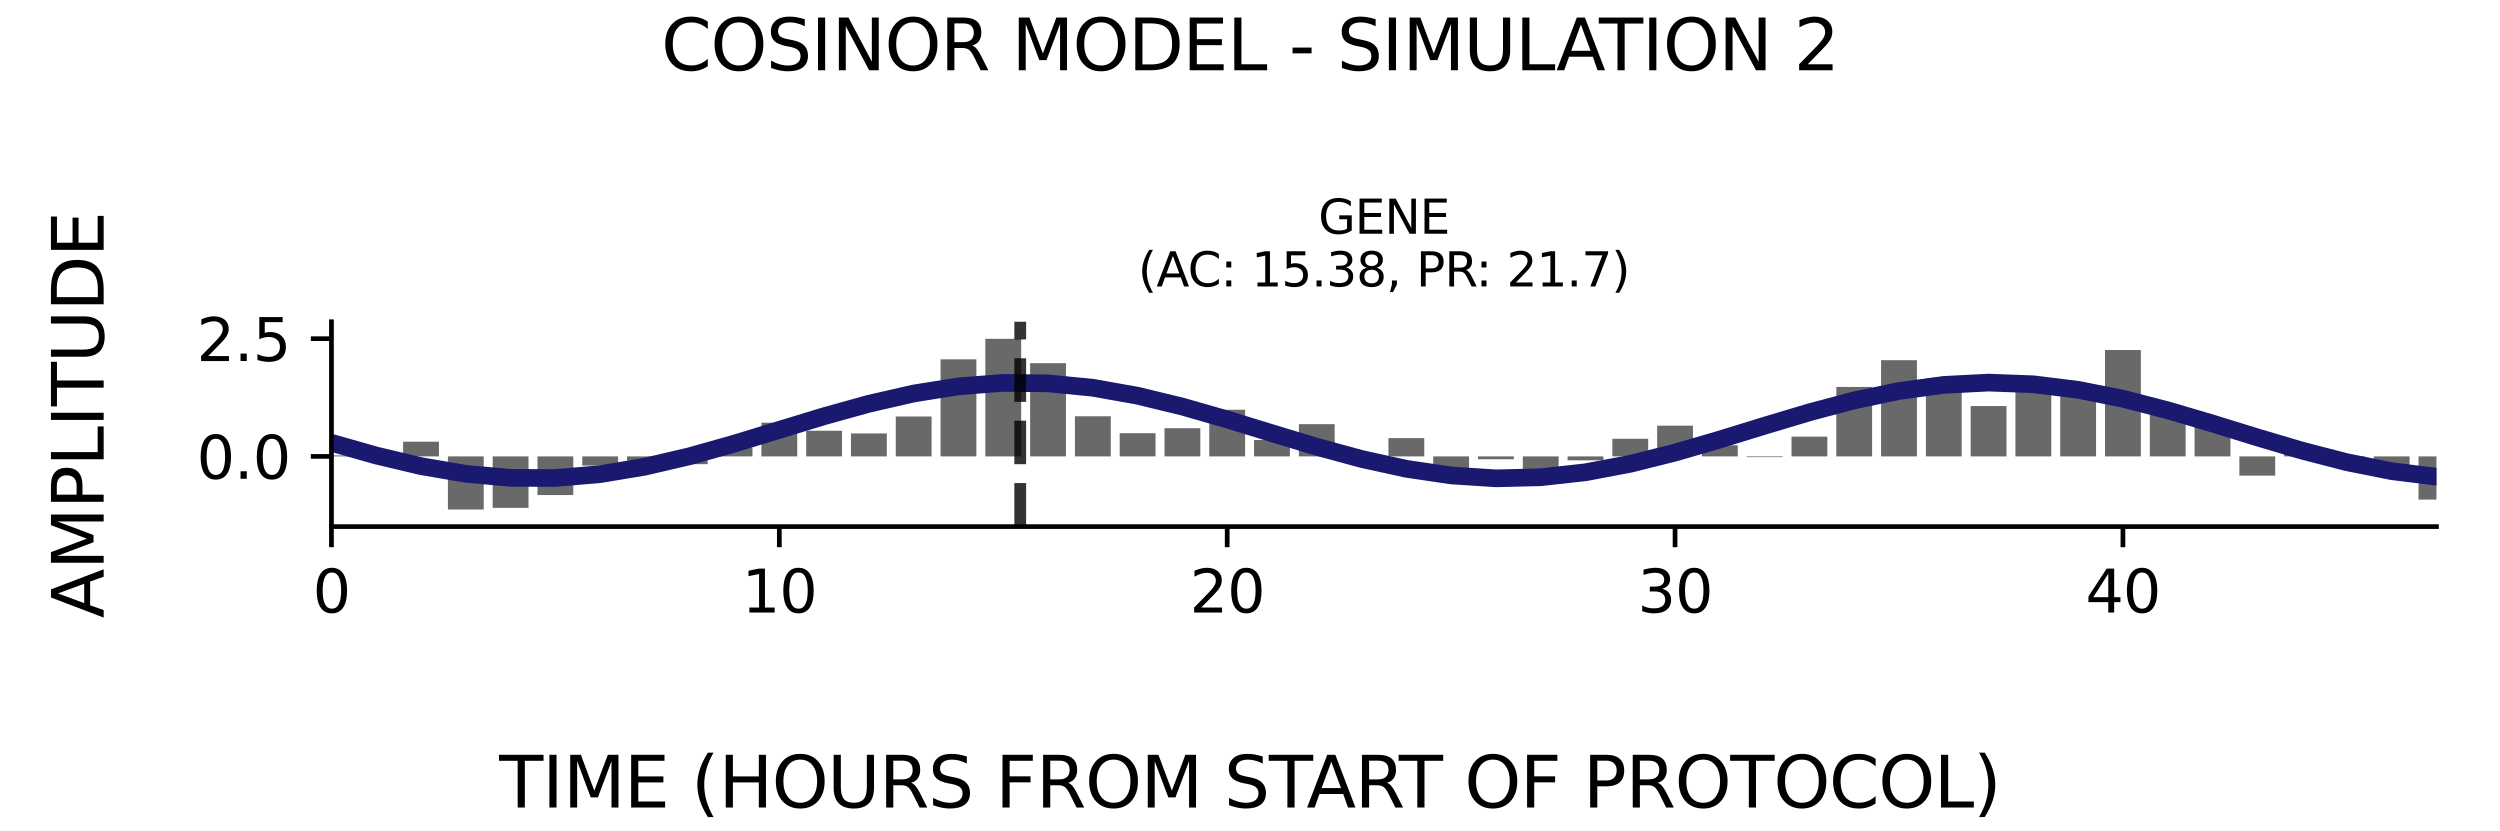 <?xml version="1.0" encoding="utf-8" standalone="no"?>
<!DOCTYPE svg PUBLIC "-//W3C//DTD SVG 1.1//EN"
  "http://www.w3.org/Graphics/SVG/1.1/DTD/svg11.dtd">
<svg xmlns:xlink="http://www.w3.org/1999/xlink" width="424.8pt" height="141.12pt" viewBox="0 0 424.8 141.12" xmlns="http://www.w3.org/2000/svg" version="1.1">
 <defs>
  <style type="text/css">*{stroke-linejoin: round; stroke-linecap: butt}</style>
 </defs>
 <g id="figure_1">
  <g id="patch_1">
   <path d="M 0 141.12 
L 424.8 141.12 
L 424.8 0 
L 0 0 
z
" style="fill: #ffffff"/>
  </g>
  <g id="axes_1">
   <g id="patch_2">
    <path d="M 56.32 89.48 
L 414 89.48 
L 414 54.672 
L 56.32 54.672 
z
" style="fill: #ffffff"/>
   </g>
   <g id="patch_3">
    <path d="M 53.276 77.551 
L 59.364 77.551 
L 59.364 77.378 
L 53.276 77.378 
z
" clip-path="url(#p6baab31183)" style="fill: #696969"/>
   </g>
   <g id="patch_4">
    <path d="M 60.886 77.551 
L 66.974 77.551 
L 66.974 76.998 
L 60.886 76.998 
z
" clip-path="url(#p6baab31183)" style="fill: #696969"/>
   </g>
   <g id="patch_5">
    <path d="M 68.496 77.551 
L 74.585 77.551 
L 74.585 75.054 
L 68.496 75.054 
z
" clip-path="url(#p6baab31183)" style="fill: #696969"/>
   </g>
   <g id="patch_6">
    <path d="M 76.107 77.551 
L 82.195 77.551 
L 82.195 86.579 
L 76.107 86.579 
z
" clip-path="url(#p6baab31183)" style="fill: #696969"/>
   </g>
   <g id="patch_7">
    <path d="M 83.717 77.551 
L 89.805 77.551 
L 89.805 86.298 
L 83.717 86.298 
z
" clip-path="url(#p6baab31183)" style="fill: #696969"/>
   </g>
   <g id="patch_8">
    <path d="M 91.327 77.551 
L 97.415 77.551 
L 97.415 84.12 
L 91.327 84.12 
z
" clip-path="url(#p6baab31183)" style="fill: #696969"/>
   </g>
   <g id="patch_9">
    <path d="M 98.937 77.551 
L 105.025 77.551 
L 105.025 79.113 
L 98.937 79.113 
z
" clip-path="url(#p6baab31183)" style="fill: #696969"/>
   </g>
   <g id="patch_10">
    <path d="M 106.547 77.551 
L 112.636 77.551 
L 112.636 78.29 
L 106.547 78.29 
z
" clip-path="url(#p6baab31183)" style="fill: #696969"/>
   </g>
   <g id="patch_11">
    <path d="M 114.158 77.551 
L 120.246 77.551 
L 120.246 78.875 
L 114.158 78.875 
z
" clip-path="url(#p6baab31183)" style="fill: #696969"/>
   </g>
   <g id="patch_12">
    <path d="M 121.768 77.551 
L 127.856 77.551 
L 127.856 76.023 
L 121.768 76.023 
z
" clip-path="url(#p6baab31183)" style="fill: #696969"/>
   </g>
   <g id="patch_13">
    <path d="M 129.378 77.551 
L 135.466 77.551 
L 135.466 71.824 
L 129.378 71.824 
z
" clip-path="url(#p6baab31183)" style="fill: #696969"/>
   </g>
   <g id="patch_14">
    <path d="M 136.988 77.551 
L 143.076 77.551 
L 143.076 73.188 
L 136.988 73.188 
z
" clip-path="url(#p6baab31183)" style="fill: #696969"/>
   </g>
   <g id="patch_15">
    <path d="M 144.598 77.551 
L 150.687 77.551 
L 150.687 73.651 
L 144.598 73.651 
z
" clip-path="url(#p6baab31183)" style="fill: #696969"/>
   </g>
   <g id="patch_16">
    <path d="M 152.209 77.551 
L 158.297 77.551 
L 158.297 70.772 
L 152.209 70.772 
z
" clip-path="url(#p6baab31183)" style="fill: #696969"/>
   </g>
   <g id="patch_17">
    <path d="M 159.819 77.551 
L 165.907 77.551 
L 165.907 61.058 
L 159.819 61.058 
z
" clip-path="url(#p6baab31183)" style="fill: #696969"/>
   </g>
   <g id="patch_18">
    <path d="M 167.429 77.551 
L 173.517 77.551 
L 173.517 57.573 
L 167.429 57.573 
z
" clip-path="url(#p6baab31183)" style="fill: #696969"/>
   </g>
   <g id="patch_19">
    <path d="M 175.039 77.551 
L 181.127 77.551 
L 181.127 61.715 
L 175.039 61.715 
z
" clip-path="url(#p6baab31183)" style="fill: #696969"/>
   </g>
   <g id="patch_20">
    <path d="M 182.65 77.551 
L 188.738 77.551 
L 188.738 70.735 
L 182.65 70.735 
z
" clip-path="url(#p6baab31183)" style="fill: #696969"/>
   </g>
   <g id="patch_21">
    <path d="M 190.26 77.551 
L 196.348 77.551 
L 196.348 73.607 
L 190.26 73.607 
z
" clip-path="url(#p6baab31183)" style="fill: #696969"/>
   </g>
   <g id="patch_22">
    <path d="M 197.87 77.551 
L 203.958 77.551 
L 203.958 72.76 
L 197.87 72.76 
z
" clip-path="url(#p6baab31183)" style="fill: #696969"/>
   </g>
   <g id="patch_23">
    <path d="M 205.48 77.551 
L 211.568 77.551 
L 211.568 69.626 
L 205.48 69.626 
z
" clip-path="url(#p6baab31183)" style="fill: #696969"/>
   </g>
   <g id="patch_24">
    <path d="M 213.09 77.551 
L 219.179 77.551 
L 219.179 74.767 
L 213.09 74.767 
z
" clip-path="url(#p6baab31183)" style="fill: #696969"/>
   </g>
   <g id="patch_25">
    <path d="M 220.701 77.551 
L 226.789 77.551 
L 226.789 72.074 
L 220.701 72.074 
z
" clip-path="url(#p6baab31183)" style="fill: #696969"/>
   </g>
   <g id="patch_26">
    <path d="M 228.311 77.551 
L 234.399 77.551 
L 234.399 78.386 
L 228.311 78.386 
z
" clip-path="url(#p6baab31183)" style="fill: #696969"/>
   </g>
   <g id="patch_27">
    <path d="M 235.921 77.551 
L 242.009 77.551 
L 242.009 74.445 
L 235.921 74.445 
z
" clip-path="url(#p6baab31183)" style="fill: #696969"/>
   </g>
   <g id="patch_28">
    <path d="M 243.531 77.551 
L 249.619 77.551 
L 249.619 79.632 
L 243.531 79.632 
z
" clip-path="url(#p6baab31183)" style="fill: #696969"/>
   </g>
   <g id="patch_29">
    <path d="M 251.141 77.551 
L 257.23 77.551 
L 257.23 78.034 
L 251.141 78.034 
z
" clip-path="url(#p6baab31183)" style="fill: #696969"/>
   </g>
   <g id="patch_30">
    <path d="M 258.752 77.551 
L 264.84 77.551 
L 264.84 79.866 
L 258.752 79.866 
z
" clip-path="url(#p6baab31183)" style="fill: #696969"/>
   </g>
   <g id="patch_31">
    <path d="M 266.362 77.551 
L 272.45 77.551 
L 272.45 78.216 
L 266.362 78.216 
z
" clip-path="url(#p6baab31183)" style="fill: #696969"/>
   </g>
   <g id="patch_32">
    <path d="M 273.972 77.551 
L 280.06 77.551 
L 280.06 74.556 
L 273.972 74.556 
z
" clip-path="url(#p6baab31183)" style="fill: #696969"/>
   </g>
   <g id="patch_33">
    <path d="M 281.582 77.551 
L 287.67 77.551 
L 287.67 72.33 
L 281.582 72.33 
z
" clip-path="url(#p6baab31183)" style="fill: #696969"/>
   </g>
   <g id="patch_34">
    <path d="M 289.193 77.551 
L 295.281 77.551 
L 295.281 75.664 
L 289.193 75.664 
z
" clip-path="url(#p6baab31183)" style="fill: #696969"/>
   </g>
   <g id="patch_35">
    <path d="M 296.803 77.551 
L 302.891 77.551 
L 302.891 77.675 
L 296.803 77.675 
z
" clip-path="url(#p6baab31183)" style="fill: #696969"/>
   </g>
   <g id="patch_36">
    <path d="M 304.413 77.551 
L 310.501 77.551 
L 310.501 74.196 
L 304.413 74.196 
z
" clip-path="url(#p6baab31183)" style="fill: #696969"/>
   </g>
   <g id="patch_37">
    <path d="M 312.023 77.551 
L 318.111 77.551 
L 318.111 65.75 
L 312.023 65.75 
z
" clip-path="url(#p6baab31183)" style="fill: #696969"/>
   </g>
   <g id="patch_38">
    <path d="M 319.633 77.551 
L 325.722 77.551 
L 325.722 61.205 
L 319.633 61.205 
z
" clip-path="url(#p6baab31183)" style="fill: #696969"/>
   </g>
   <g id="patch_39">
    <path d="M 327.244 77.551 
L 333.332 77.551 
L 333.332 64.308 
L 327.244 64.308 
z
" clip-path="url(#p6baab31183)" style="fill: #696969"/>
   </g>
   <g id="patch_40">
    <path d="M 334.854 77.551 
L 340.942 77.551 
L 340.942 68.996 
L 334.854 68.996 
z
" clip-path="url(#p6baab31183)" style="fill: #696969"/>
   </g>
   <g id="patch_41">
    <path d="M 342.464 77.551 
L 348.552 77.551 
L 348.552 65.356 
L 342.464 65.356 
z
" clip-path="url(#p6baab31183)" style="fill: #696969"/>
   </g>
   <g id="patch_42">
    <path d="M 350.074 77.551 
L 356.162 77.551 
L 356.162 65.942 
L 350.074 65.942 
z
" clip-path="url(#p6baab31183)" style="fill: #696969"/>
   </g>
   <g id="patch_43">
    <path d="M 357.684 77.551 
L 363.773 77.551 
L 363.773 59.476 
L 357.684 59.476 
z
" clip-path="url(#p6baab31183)" style="fill: #696969"/>
   </g>
   <g id="patch_44">
    <path d="M 365.295 77.551 
L 371.383 77.551 
L 371.383 69.443 
L 365.295 69.443 
z
" clip-path="url(#p6baab31183)" style="fill: #696969"/>
   </g>
   <g id="patch_45">
    <path d="M 372.905 77.551 
L 378.993 77.551 
L 378.993 71.642 
L 372.905 71.642 
z
" clip-path="url(#p6baab31183)" style="fill: #696969"/>
   </g>
   <g id="patch_46">
    <path d="M 380.515 77.551 
L 386.603 77.551 
L 386.603 80.818 
L 380.515 80.818 
z
" clip-path="url(#p6baab31183)" style="fill: #696969"/>
   </g>
   <g id="patch_47">
    <path d="M 388.125 77.551 
L 394.213 77.551 
L 394.213 75.88 
L 388.125 75.88 
z
" clip-path="url(#p6baab31183)" style="fill: #696969"/>
   </g>
   <g id="patch_48">
    <path d="M 395.735 77.551 
L 401.824 77.551 
L 401.824 77.732 
L 395.735 77.732 
z
" clip-path="url(#p6baab31183)" style="fill: #696969"/>
   </g>
   <g id="patch_49">
    <path d="M 403.346 77.551 
L 409.434 77.551 
L 409.434 79.338 
L 403.346 79.338 
z
" clip-path="url(#p6baab31183)" style="fill: #696969"/>
   </g>
   <g id="patch_50">
    <path d="M 410.956 77.551 
L 417.044 77.551 
L 417.044 84.893 
L 410.956 84.893 
z
" clip-path="url(#p6baab31183)" style="fill: #696969"/>
   </g>
   <g id="matplotlib.axis_1">
    <g id="xtick_1">
     <g id="line2d_1">
      <defs>
       <path id="m2db89a29e0" d="M 0 0 
L 0 3.5 
" style="stroke: #000000; stroke-width: 0.8"/>
      </defs>
      <g>
       <use xlink:href="#m2db89a29e0" x="56.32" y="89.48" style="stroke: #000000; stroke-width: 0.8"/>
      </g>
     </g>
     <g id="text_1">
      <!-- 0 -->
      <g transform="translate(53.139 104.078) scale(0.1 -0.1)">
       <defs>
        <path id="DejaVuSans-30" d="M 2034 4250 
Q 1547 4250 1301 3770 
Q 1056 3291 1056 2328 
Q 1056 1369 1301 889 
Q 1547 409 2034 409 
Q 2525 409 2770 889 
Q 3016 1369 3016 2328 
Q 3016 3291 2770 3770 
Q 2525 4250 2034 4250 
z
M 2034 4750 
Q 2819 4750 3233 4129 
Q 3647 3509 3647 2328 
Q 3647 1150 3233 529 
Q 2819 -91 2034 -91 
Q 1250 -91 836 529 
Q 422 1150 422 2328 
Q 422 3509 836 4129 
Q 1250 4750 2034 4750 
z
" transform="scale(0.016)"/>
       </defs>
       <use xlink:href="#DejaVuSans-30"/>
      </g>
     </g>
    </g>
    <g id="xtick_2">
     <g id="line2d_2">
      <g>
       <use xlink:href="#m2db89a29e0" x="132.422" y="89.48" style="stroke: #000000; stroke-width: 0.8"/>
      </g>
     </g>
     <g id="text_2">
      <!-- 10 -->
      <g transform="translate(126.06 104.078) scale(0.1 -0.1)">
       <defs>
        <path id="DejaVuSans-31" d="M 794 531 
L 1825 531 
L 1825 4091 
L 703 3866 
L 703 4441 
L 1819 4666 
L 2450 4666 
L 2450 531 
L 3481 531 
L 3481 0 
L 794 0 
L 794 531 
z
" transform="scale(0.016)"/>
       </defs>
       <use xlink:href="#DejaVuSans-31"/>
       <use xlink:href="#DejaVuSans-30" x="63.623"/>
      </g>
     </g>
    </g>
    <g id="xtick_3">
     <g id="line2d_3">
      <g>
       <use xlink:href="#m2db89a29e0" x="208.524" y="89.48" style="stroke: #000000; stroke-width: 0.8"/>
      </g>
     </g>
     <g id="text_3">
      <!-- 20 -->
      <g transform="translate(202.162 104.078) scale(0.1 -0.1)">
       <defs>
        <path id="DejaVuSans-32" d="M 1228 531 
L 3431 531 
L 3431 0 
L 469 0 
L 469 531 
Q 828 903 1448 1529 
Q 2069 2156 2228 2338 
Q 2531 2678 2651 2914 
Q 2772 3150 2772 3378 
Q 2772 3750 2511 3984 
Q 2250 4219 1831 4219 
Q 1534 4219 1204 4116 
Q 875 4013 500 3803 
L 500 4441 
Q 881 4594 1212 4672 
Q 1544 4750 1819 4750 
Q 2544 4750 2975 4387 
Q 3406 4025 3406 3419 
Q 3406 3131 3298 2873 
Q 3191 2616 2906 2266 
Q 2828 2175 2409 1742 
Q 1991 1309 1228 531 
z
" transform="scale(0.016)"/>
       </defs>
       <use xlink:href="#DejaVuSans-32"/>
       <use xlink:href="#DejaVuSans-30" x="63.623"/>
      </g>
     </g>
    </g>
    <g id="xtick_4">
     <g id="line2d_4">
      <g>
       <use xlink:href="#m2db89a29e0" x="284.626" y="89.48" style="stroke: #000000; stroke-width: 0.8"/>
      </g>
     </g>
     <g id="text_4">
      <!-- 30 -->
      <g transform="translate(278.264 104.078) scale(0.1 -0.1)">
       <defs>
        <path id="DejaVuSans-33" d="M 2597 2516 
Q 3050 2419 3304 2112 
Q 3559 1806 3559 1356 
Q 3559 666 3084 287 
Q 2609 -91 1734 -91 
Q 1441 -91 1130 -33 
Q 819 25 488 141 
L 488 750 
Q 750 597 1062 519 
Q 1375 441 1716 441 
Q 2309 441 2620 675 
Q 2931 909 2931 1356 
Q 2931 1769 2642 2001 
Q 2353 2234 1838 2234 
L 1294 2234 
L 1294 2753 
L 1863 2753 
Q 2328 2753 2575 2939 
Q 2822 3125 2822 3475 
Q 2822 3834 2567 4026 
Q 2313 4219 1838 4219 
Q 1578 4219 1281 4162 
Q 984 4106 628 3988 
L 628 4550 
Q 988 4650 1302 4700 
Q 1616 4750 1894 4750 
Q 2613 4750 3031 4423 
Q 3450 4097 3450 3541 
Q 3450 3153 3228 2886 
Q 3006 2619 2597 2516 
z
" transform="scale(0.016)"/>
       </defs>
       <use xlink:href="#DejaVuSans-33"/>
       <use xlink:href="#DejaVuSans-30" x="63.623"/>
      </g>
     </g>
    </g>
    <g id="xtick_5">
     <g id="line2d_5">
      <g>
       <use xlink:href="#m2db89a29e0" x="360.729" y="89.48" style="stroke: #000000; stroke-width: 0.8"/>
      </g>
     </g>
     <g id="text_5">
      <!-- 40 -->
      <g transform="translate(354.366 104.078) scale(0.1 -0.1)">
       <defs>
        <path id="DejaVuSans-34" d="M 2419 4116 
L 825 1625 
L 2419 1625 
L 2419 4116 
z
M 2253 4666 
L 3047 4666 
L 3047 1625 
L 3713 1625 
L 3713 1100 
L 3047 1100 
L 3047 0 
L 2419 0 
L 2419 1100 
L 313 1100 
L 313 1709 
L 2253 4666 
z
" transform="scale(0.016)"/>
       </defs>
       <use xlink:href="#DejaVuSans-34"/>
       <use xlink:href="#DejaVuSans-30" x="63.623"/>
      </g>
     </g>
    </g>
   </g>
   <g id="matplotlib.axis_2">
    <g id="ytick_1">
     <g id="line2d_6">
      <defs>
       <path id="m6ad32218a9" d="M 0 0 
L -3.5 0 
" style="stroke: #000000; stroke-width: 0.8"/>
      </defs>
      <g>
       <use xlink:href="#m6ad32218a9" x="56.32" y="77.551" style="stroke: #000000; stroke-width: 0.8"/>
      </g>
     </g>
     <g id="text_6">
      <!-- 0.0 -->
      <g transform="translate(33.417 81.35) scale(0.1 -0.1)">
       <defs>
        <path id="DejaVuSans-2e" d="M 684 794 
L 1344 794 
L 1344 0 
L 684 0 
L 684 794 
z
" transform="scale(0.016)"/>
       </defs>
       <use xlink:href="#DejaVuSans-30"/>
       <use xlink:href="#DejaVuSans-2e" x="63.623"/>
       <use xlink:href="#DejaVuSans-30" x="95.41"/>
      </g>
     </g>
    </g>
    <g id="ytick_2">
     <g id="line2d_7">
      <g>
       <use xlink:href="#m6ad32218a9" x="56.32" y="57.548" style="stroke: #000000; stroke-width: 0.8"/>
      </g>
     </g>
     <g id="text_7">
      <!-- 2.5 -->
      <g transform="translate(33.417 61.347) scale(0.1 -0.1)">
       <defs>
        <path id="DejaVuSans-35" d="M 691 4666 
L 3169 4666 
L 3169 4134 
L 1269 4134 
L 1269 2991 
Q 1406 3038 1543 3061 
Q 1681 3084 1819 3084 
Q 2600 3084 3056 2656 
Q 3513 2228 3513 1497 
Q 3513 744 3044 326 
Q 2575 -91 1722 -91 
Q 1428 -91 1123 -41 
Q 819 9 494 109 
L 494 744 
Q 775 591 1075 516 
Q 1375 441 1709 441 
Q 2250 441 2565 725 
Q 2881 1009 2881 1497 
Q 2881 1984 2565 2268 
Q 2250 2553 1709 2553 
Q 1456 2553 1204 2497 
Q 953 2441 691 2322 
L 691 4666 
z
" transform="scale(0.016)"/>
       </defs>
       <use xlink:href="#DejaVuSans-32"/>
       <use xlink:href="#DejaVuSans-2e" x="63.623"/>
       <use xlink:href="#DejaVuSans-35" x="95.41"/>
      </g>
     </g>
    </g>
   </g>
   <g id="line2d_8">
    <path d="M 56.32 75.241 
L 63.93 77.402 
L 71.54 79.208 
L 79.151 80.511 
L 86.761 81.201 
L 94.371 81.22 
L 101.981 80.568 
L 109.591 79.299 
L 117.202 77.518 
L 124.812 75.373 
L 132.422 73.044 
L 140.032 70.723 
L 147.643 68.605 
L 155.253 66.865 
L 162.863 65.649 
L 170.473 65.057 
L 178.083 65.14 
L 185.694 65.889 
L 193.304 67.243 
L 200.914 69.089 
L 208.524 71.273 
L 216.134 73.614 
L 223.745 75.916 
L 231.355 77.988 
L 238.965 79.658 
L 246.575 80.786 
L 254.186 81.278 
L 261.796 81.094 
L 269.406 80.249 
L 277.016 78.812 
L 284.626 76.905 
L 292.237 74.685 
L 299.847 72.338 
L 307.457 70.058 
L 315.067 68.036 
L 322.677 66.44 
L 330.288 65.402 
L 337.898 65.01 
L 345.508 65.296 
L 353.118 66.236 
L 360.729 67.751 
L 368.339 69.717 
L 375.949 71.968 
L 383.559 74.318 
L 391.169 76.571 
L 398.78 78.539 
L 406.39 80.058 
L 414 81.003 
" clip-path="url(#p6baab31183)" style="fill: none; stroke: #191970; stroke-width: 3; stroke-linecap: square"/>
   </g>
   <g id="line2d_9">
    <path d="M 173.357 89.48 
L 173.357 54.672 
" clip-path="url(#p6baab31183)" style="fill: none; stroke-dasharray: 7.4,3.2; stroke-dashoffset: 0; stroke: #000000; stroke-opacity: 0.8; stroke-width: 2"/>
   </g>
   <g id="patch_51">
    <path d="M 56.32 89.48 
L 56.32 54.672 
" style="fill: none; stroke: #000000; stroke-width: 0.8; stroke-linejoin: miter; stroke-linecap: square"/>
   </g>
   <g id="patch_52">
    <path d="M 56.32 89.48 
L 414 89.48 
" style="fill: none; stroke: #000000; stroke-width: 0.8; stroke-linejoin: miter; stroke-linecap: square"/>
   </g>
   <g id="text_8">
    <!-- GENE -->
    <g transform="translate(224.013 39.714) scale(0.08 -0.08)">
     <defs>
      <path id="DejaVuSans-47" d="M 3809 666 
L 3809 1919 
L 2778 1919 
L 2778 2438 
L 4434 2438 
L 4434 434 
Q 4069 175 3628 42 
Q 3188 -91 2688 -91 
Q 1594 -91 976 548 
Q 359 1188 359 2328 
Q 359 3472 976 4111 
Q 1594 4750 2688 4750 
Q 3144 4750 3555 4637 
Q 3966 4525 4313 4306 
L 4313 3634 
Q 3963 3931 3569 4081 
Q 3175 4231 2741 4231 
Q 1884 4231 1454 3753 
Q 1025 3275 1025 2328 
Q 1025 1384 1454 906 
Q 1884 428 2741 428 
Q 3075 428 3337 486 
Q 3600 544 3809 666 
z
" transform="scale(0.016)"/>
      <path id="DejaVuSans-45" d="M 628 4666 
L 3578 4666 
L 3578 4134 
L 1259 4134 
L 1259 2753 
L 3481 2753 
L 3481 2222 
L 1259 2222 
L 1259 531 
L 3634 531 
L 3634 0 
L 628 0 
L 628 4666 
z
" transform="scale(0.016)"/>
      <path id="DejaVuSans-4e" d="M 628 4666 
L 1478 4666 
L 3547 763 
L 3547 4666 
L 4159 4666 
L 4159 0 
L 3309 0 
L 1241 3903 
L 1241 0 
L 628 0 
L 628 4666 
z
" transform="scale(0.016)"/>
     </defs>
     <use xlink:href="#DejaVuSans-47"/>
     <use xlink:href="#DejaVuSans-45" x="77.49"/>
     <use xlink:href="#DejaVuSans-4e" x="140.674"/>
     <use xlink:href="#DejaVuSans-45" x="215.479"/>
    </g>
    <!-- (AC: 15.38, PR: 21.7) -->
    <g transform="translate(193.376 48.672) scale(0.08 -0.08)">
     <defs>
      <path id="DejaVuSans-28" d="M 1984 4856 
Q 1566 4138 1362 3434 
Q 1159 2731 1159 2009 
Q 1159 1288 1364 580 
Q 1569 -128 1984 -844 
L 1484 -844 
Q 1016 -109 783 600 
Q 550 1309 550 2009 
Q 550 2706 781 3412 
Q 1013 4119 1484 4856 
L 1984 4856 
z
" transform="scale(0.016)"/>
      <path id="DejaVuSans-41" d="M 2188 4044 
L 1331 1722 
L 3047 1722 
L 2188 4044 
z
M 1831 4666 
L 2547 4666 
L 4325 0 
L 3669 0 
L 3244 1197 
L 1141 1197 
L 716 0 
L 50 0 
L 1831 4666 
z
" transform="scale(0.016)"/>
      <path id="DejaVuSans-43" d="M 4122 4306 
L 4122 3641 
Q 3803 3938 3442 4084 
Q 3081 4231 2675 4231 
Q 1875 4231 1450 3742 
Q 1025 3253 1025 2328 
Q 1025 1406 1450 917 
Q 1875 428 2675 428 
Q 3081 428 3442 575 
Q 3803 722 4122 1019 
L 4122 359 
Q 3791 134 3420 21 
Q 3050 -91 2638 -91 
Q 1578 -91 968 557 
Q 359 1206 359 2328 
Q 359 3453 968 4101 
Q 1578 4750 2638 4750 
Q 3056 4750 3426 4639 
Q 3797 4528 4122 4306 
z
" transform="scale(0.016)"/>
      <path id="DejaVuSans-3a" d="M 750 794 
L 1409 794 
L 1409 0 
L 750 0 
L 750 794 
z
M 750 3309 
L 1409 3309 
L 1409 2516 
L 750 2516 
L 750 3309 
z
" transform="scale(0.016)"/>
      <path id="DejaVuSans-20" transform="scale(0.016)"/>
      <path id="DejaVuSans-38" d="M 2034 2216 
Q 1584 2216 1326 1975 
Q 1069 1734 1069 1313 
Q 1069 891 1326 650 
Q 1584 409 2034 409 
Q 2484 409 2743 651 
Q 3003 894 3003 1313 
Q 3003 1734 2745 1975 
Q 2488 2216 2034 2216 
z
M 1403 2484 
Q 997 2584 770 2862 
Q 544 3141 544 3541 
Q 544 4100 942 4425 
Q 1341 4750 2034 4750 
Q 2731 4750 3128 4425 
Q 3525 4100 3525 3541 
Q 3525 3141 3298 2862 
Q 3072 2584 2669 2484 
Q 3125 2378 3379 2068 
Q 3634 1759 3634 1313 
Q 3634 634 3220 271 
Q 2806 -91 2034 -91 
Q 1263 -91 848 271 
Q 434 634 434 1313 
Q 434 1759 690 2068 
Q 947 2378 1403 2484 
z
M 1172 3481 
Q 1172 3119 1398 2916 
Q 1625 2713 2034 2713 
Q 2441 2713 2670 2916 
Q 2900 3119 2900 3481 
Q 2900 3844 2670 4047 
Q 2441 4250 2034 4250 
Q 1625 4250 1398 4047 
Q 1172 3844 1172 3481 
z
" transform="scale(0.016)"/>
      <path id="DejaVuSans-2c" d="M 750 794 
L 1409 794 
L 1409 256 
L 897 -744 
L 494 -744 
L 750 256 
L 750 794 
z
" transform="scale(0.016)"/>
      <path id="DejaVuSans-50" d="M 1259 4147 
L 1259 2394 
L 2053 2394 
Q 2494 2394 2734 2622 
Q 2975 2850 2975 3272 
Q 2975 3691 2734 3919 
Q 2494 4147 2053 4147 
L 1259 4147 
z
M 628 4666 
L 2053 4666 
Q 2838 4666 3239 4311 
Q 3641 3956 3641 3272 
Q 3641 2581 3239 2228 
Q 2838 1875 2053 1875 
L 1259 1875 
L 1259 0 
L 628 0 
L 628 4666 
z
" transform="scale(0.016)"/>
      <path id="DejaVuSans-52" d="M 2841 2188 
Q 3044 2119 3236 1894 
Q 3428 1669 3622 1275 
L 4263 0 
L 3584 0 
L 2988 1197 
Q 2756 1666 2539 1819 
Q 2322 1972 1947 1972 
L 1259 1972 
L 1259 0 
L 628 0 
L 628 4666 
L 2053 4666 
Q 2853 4666 3247 4331 
Q 3641 3997 3641 3322 
Q 3641 2881 3436 2590 
Q 3231 2300 2841 2188 
z
M 1259 4147 
L 1259 2491 
L 2053 2491 
Q 2509 2491 2742 2702 
Q 2975 2913 2975 3322 
Q 2975 3731 2742 3939 
Q 2509 4147 2053 4147 
L 1259 4147 
z
" transform="scale(0.016)"/>
      <path id="DejaVuSans-37" d="M 525 4666 
L 3525 4666 
L 3525 4397 
L 1831 0 
L 1172 0 
L 2766 4134 
L 525 4134 
L 525 4666 
z
" transform="scale(0.016)"/>
      <path id="DejaVuSans-29" d="M 513 4856 
L 1013 4856 
Q 1481 4119 1714 3412 
Q 1947 2706 1947 2009 
Q 1947 1309 1714 600 
Q 1481 -109 1013 -844 
L 513 -844 
Q 928 -128 1133 580 
Q 1338 1288 1338 2009 
Q 1338 2731 1133 3434 
Q 928 4138 513 4856 
z
" transform="scale(0.016)"/>
     </defs>
     <use xlink:href="#DejaVuSans-28"/>
     <use xlink:href="#DejaVuSans-41" x="39.014"/>
     <use xlink:href="#DejaVuSans-43" x="105.672"/>
     <use xlink:href="#DejaVuSans-3a" x="175.496"/>
     <use xlink:href="#DejaVuSans-20" x="209.188"/>
     <use xlink:href="#DejaVuSans-31" x="240.975"/>
     <use xlink:href="#DejaVuSans-35" x="304.598"/>
     <use xlink:href="#DejaVuSans-2e" x="368.221"/>
     <use xlink:href="#DejaVuSans-33" x="400.008"/>
     <use xlink:href="#DejaVuSans-38" x="463.631"/>
     <use xlink:href="#DejaVuSans-2c" x="527.254"/>
     <use xlink:href="#DejaVuSans-20" x="559.041"/>
     <use xlink:href="#DejaVuSans-50" x="590.828"/>
     <use xlink:href="#DejaVuSans-52" x="651.131"/>
     <use xlink:href="#DejaVuSans-3a" x="717.488"/>
     <use xlink:href="#DejaVuSans-20" x="751.18"/>
     <use xlink:href="#DejaVuSans-32" x="782.967"/>
     <use xlink:href="#DejaVuSans-31" x="846.59"/>
     <use xlink:href="#DejaVuSans-2e" x="910.213"/>
     <use xlink:href="#DejaVuSans-37" x="942"/>
     <use xlink:href="#DejaVuSans-29" x="1005.623"/>
    </g>
   </g>
  </g>
  <g id="text_9">
   <!-- COSINOR MODEL - SIMULATION 2 -->
   <g transform="translate(112.352 11.941) scale(0.12 -0.12)">
    <defs>
     <path id="DejaVuSans-4f" d="M 2522 4238 
Q 1834 4238 1429 3725 
Q 1025 3213 1025 2328 
Q 1025 1447 1429 934 
Q 1834 422 2522 422 
Q 3209 422 3611 934 
Q 4013 1447 4013 2328 
Q 4013 3213 3611 3725 
Q 3209 4238 2522 4238 
z
M 2522 4750 
Q 3503 4750 4090 4092 
Q 4678 3434 4678 2328 
Q 4678 1225 4090 567 
Q 3503 -91 2522 -91 
Q 1538 -91 948 565 
Q 359 1222 359 2328 
Q 359 3434 948 4092 
Q 1538 4750 2522 4750 
z
" transform="scale(0.016)"/>
     <path id="DejaVuSans-53" d="M 3425 4513 
L 3425 3897 
Q 3066 4069 2747 4153 
Q 2428 4238 2131 4238 
Q 1616 4238 1336 4038 
Q 1056 3838 1056 3469 
Q 1056 3159 1242 3001 
Q 1428 2844 1947 2747 
L 2328 2669 
Q 3034 2534 3370 2195 
Q 3706 1856 3706 1288 
Q 3706 609 3251 259 
Q 2797 -91 1919 -91 
Q 1588 -91 1214 -16 
Q 841 59 441 206 
L 441 856 
Q 825 641 1194 531 
Q 1563 422 1919 422 
Q 2459 422 2753 634 
Q 3047 847 3047 1241 
Q 3047 1584 2836 1778 
Q 2625 1972 2144 2069 
L 1759 2144 
Q 1053 2284 737 2584 
Q 422 2884 422 3419 
Q 422 4038 858 4394 
Q 1294 4750 2059 4750 
Q 2388 4750 2728 4690 
Q 3069 4631 3425 4513 
z
" transform="scale(0.016)"/>
     <path id="DejaVuSans-49" d="M 628 4666 
L 1259 4666 
L 1259 0 
L 628 0 
L 628 4666 
z
" transform="scale(0.016)"/>
     <path id="DejaVuSans-4d" d="M 628 4666 
L 1569 4666 
L 2759 1491 
L 3956 4666 
L 4897 4666 
L 4897 0 
L 4281 0 
L 4281 4097 
L 3078 897 
L 2444 897 
L 1241 4097 
L 1241 0 
L 628 0 
L 628 4666 
z
" transform="scale(0.016)"/>
     <path id="DejaVuSans-44" d="M 1259 4147 
L 1259 519 
L 2022 519 
Q 2988 519 3436 956 
Q 3884 1394 3884 2338 
Q 3884 3275 3436 3711 
Q 2988 4147 2022 4147 
L 1259 4147 
z
M 628 4666 
L 1925 4666 
Q 3281 4666 3915 4102 
Q 4550 3538 4550 2338 
Q 4550 1131 3912 565 
Q 3275 0 1925 0 
L 628 0 
L 628 4666 
z
" transform="scale(0.016)"/>
     <path id="DejaVuSans-4c" d="M 628 4666 
L 1259 4666 
L 1259 531 
L 3531 531 
L 3531 0 
L 628 0 
L 628 4666 
z
" transform="scale(0.016)"/>
     <path id="DejaVuSans-2d" d="M 313 2009 
L 1997 2009 
L 1997 1497 
L 313 1497 
L 313 2009 
z
" transform="scale(0.016)"/>
     <path id="DejaVuSans-55" d="M 556 4666 
L 1191 4666 
L 1191 1831 
Q 1191 1081 1462 751 
Q 1734 422 2344 422 
Q 2950 422 3222 751 
Q 3494 1081 3494 1831 
L 3494 4666 
L 4128 4666 
L 4128 1753 
Q 4128 841 3676 375 
Q 3225 -91 2344 -91 
Q 1459 -91 1007 375 
Q 556 841 556 1753 
L 556 4666 
z
" transform="scale(0.016)"/>
     <path id="DejaVuSans-54" d="M -19 4666 
L 3928 4666 
L 3928 4134 
L 2272 4134 
L 2272 0 
L 1638 0 
L 1638 4134 
L -19 4134 
L -19 4666 
z
" transform="scale(0.016)"/>
    </defs>
    <use xlink:href="#DejaVuSans-43"/>
    <use xlink:href="#DejaVuSans-4f" x="69.824"/>
    <use xlink:href="#DejaVuSans-53" x="148.535"/>
    <use xlink:href="#DejaVuSans-49" x="212.012"/>
    <use xlink:href="#DejaVuSans-4e" x="241.504"/>
    <use xlink:href="#DejaVuSans-4f" x="316.309"/>
    <use xlink:href="#DejaVuSans-52" x="395.02"/>
    <use xlink:href="#DejaVuSans-20" x="464.502"/>
    <use xlink:href="#DejaVuSans-4d" x="496.289"/>
    <use xlink:href="#DejaVuSans-4f" x="582.568"/>
    <use xlink:href="#DejaVuSans-44" x="661.279"/>
    <use xlink:href="#DejaVuSans-45" x="738.281"/>
    <use xlink:href="#DejaVuSans-4c" x="801.465"/>
    <use xlink:href="#DejaVuSans-20" x="857.178"/>
    <use xlink:href="#DejaVuSans-2d" x="888.965"/>
    <use xlink:href="#DejaVuSans-20" x="925.049"/>
    <use xlink:href="#DejaVuSans-53" x="956.836"/>
    <use xlink:href="#DejaVuSans-49" x="1020.312"/>
    <use xlink:href="#DejaVuSans-4d" x="1049.805"/>
    <use xlink:href="#DejaVuSans-55" x="1136.084"/>
    <use xlink:href="#DejaVuSans-4c" x="1209.277"/>
    <use xlink:href="#DejaVuSans-41" x="1267.24"/>
    <use xlink:href="#DejaVuSans-54" x="1327.898"/>
    <use xlink:href="#DejaVuSans-49" x="1388.982"/>
    <use xlink:href="#DejaVuSans-4f" x="1418.475"/>
    <use xlink:href="#DejaVuSans-4e" x="1497.186"/>
    <use xlink:href="#DejaVuSans-20" x="1571.99"/>
    <use xlink:href="#DejaVuSans-32" x="1603.777"/>
   </g>
  </g>
  <g id="text_10">
   <!-- TIME (HOURS FROM START OF PROTOCOL) -->
   <g transform="translate(84.817 137.213) scale(0.12 -0.12)">
    <defs>
     <path id="DejaVuSans-48" d="M 628 4666 
L 1259 4666 
L 1259 2753 
L 3553 2753 
L 3553 4666 
L 4184 4666 
L 4184 0 
L 3553 0 
L 3553 2222 
L 1259 2222 
L 1259 0 
L 628 0 
L 628 4666 
z
" transform="scale(0.016)"/>
     <path id="DejaVuSans-46" d="M 628 4666 
L 3309 4666 
L 3309 4134 
L 1259 4134 
L 1259 2759 
L 3109 2759 
L 3109 2228 
L 1259 2228 
L 1259 0 
L 628 0 
L 628 4666 
z
" transform="scale(0.016)"/>
    </defs>
    <use xlink:href="#DejaVuSans-54"/>
    <use xlink:href="#DejaVuSans-49" x="61.084"/>
    <use xlink:href="#DejaVuSans-4d" x="90.576"/>
    <use xlink:href="#DejaVuSans-45" x="176.855"/>
    <use xlink:href="#DejaVuSans-20" x="240.039"/>
    <use xlink:href="#DejaVuSans-28" x="271.826"/>
    <use xlink:href="#DejaVuSans-48" x="310.84"/>
    <use xlink:href="#DejaVuSans-4f" x="386.035"/>
    <use xlink:href="#DejaVuSans-55" x="464.746"/>
    <use xlink:href="#DejaVuSans-52" x="537.939"/>
    <use xlink:href="#DejaVuSans-53" x="607.422"/>
    <use xlink:href="#DejaVuSans-20" x="670.898"/>
    <use xlink:href="#DejaVuSans-46" x="702.686"/>
    <use xlink:href="#DejaVuSans-52" x="760.205"/>
    <use xlink:href="#DejaVuSans-4f" x="829.688"/>
    <use xlink:href="#DejaVuSans-4d" x="908.398"/>
    <use xlink:href="#DejaVuSans-20" x="994.678"/>
    <use xlink:href="#DejaVuSans-53" x="1026.465"/>
    <use xlink:href="#DejaVuSans-54" x="1089.941"/>
    <use xlink:href="#DejaVuSans-41" x="1143.275"/>
    <use xlink:href="#DejaVuSans-52" x="1211.684"/>
    <use xlink:href="#DejaVuSans-54" x="1273.916"/>
    <use xlink:href="#DejaVuSans-20" x="1335"/>
    <use xlink:href="#DejaVuSans-4f" x="1366.787"/>
    <use xlink:href="#DejaVuSans-46" x="1445.498"/>
    <use xlink:href="#DejaVuSans-20" x="1503.018"/>
    <use xlink:href="#DejaVuSans-50" x="1534.805"/>
    <use xlink:href="#DejaVuSans-52" x="1595.107"/>
    <use xlink:href="#DejaVuSans-4f" x="1664.59"/>
    <use xlink:href="#DejaVuSans-54" x="1743.301"/>
    <use xlink:href="#DejaVuSans-4f" x="1804.385"/>
    <use xlink:href="#DejaVuSans-43" x="1883.096"/>
    <use xlink:href="#DejaVuSans-4f" x="1952.92"/>
    <use xlink:href="#DejaVuSans-4c" x="2031.631"/>
    <use xlink:href="#DejaVuSans-29" x="2087.344"/>
   </g>
  </g>
  <g id="text_11">
   <!-- AMPLITUDE -->
   <g transform="translate(17.614 105.039) rotate(-90) scale(0.12 -0.12)">
    <use xlink:href="#DejaVuSans-41"/>
    <use xlink:href="#DejaVuSans-4d" x="68.408"/>
    <use xlink:href="#DejaVuSans-50" x="154.688"/>
    <use xlink:href="#DejaVuSans-4c" x="214.99"/>
    <use xlink:href="#DejaVuSans-49" x="270.703"/>
    <use xlink:href="#DejaVuSans-54" x="300.195"/>
    <use xlink:href="#DejaVuSans-55" x="361.279"/>
    <use xlink:href="#DejaVuSans-44" x="434.473"/>
    <use xlink:href="#DejaVuSans-45" x="511.475"/>
   </g>
  </g>
 </g>
 <defs>
  <clipPath id="p6baab31183">
   <rect x="56.32" y="54.672" width="357.68" height="34.808"/>
  </clipPath>
 </defs>
</svg>
